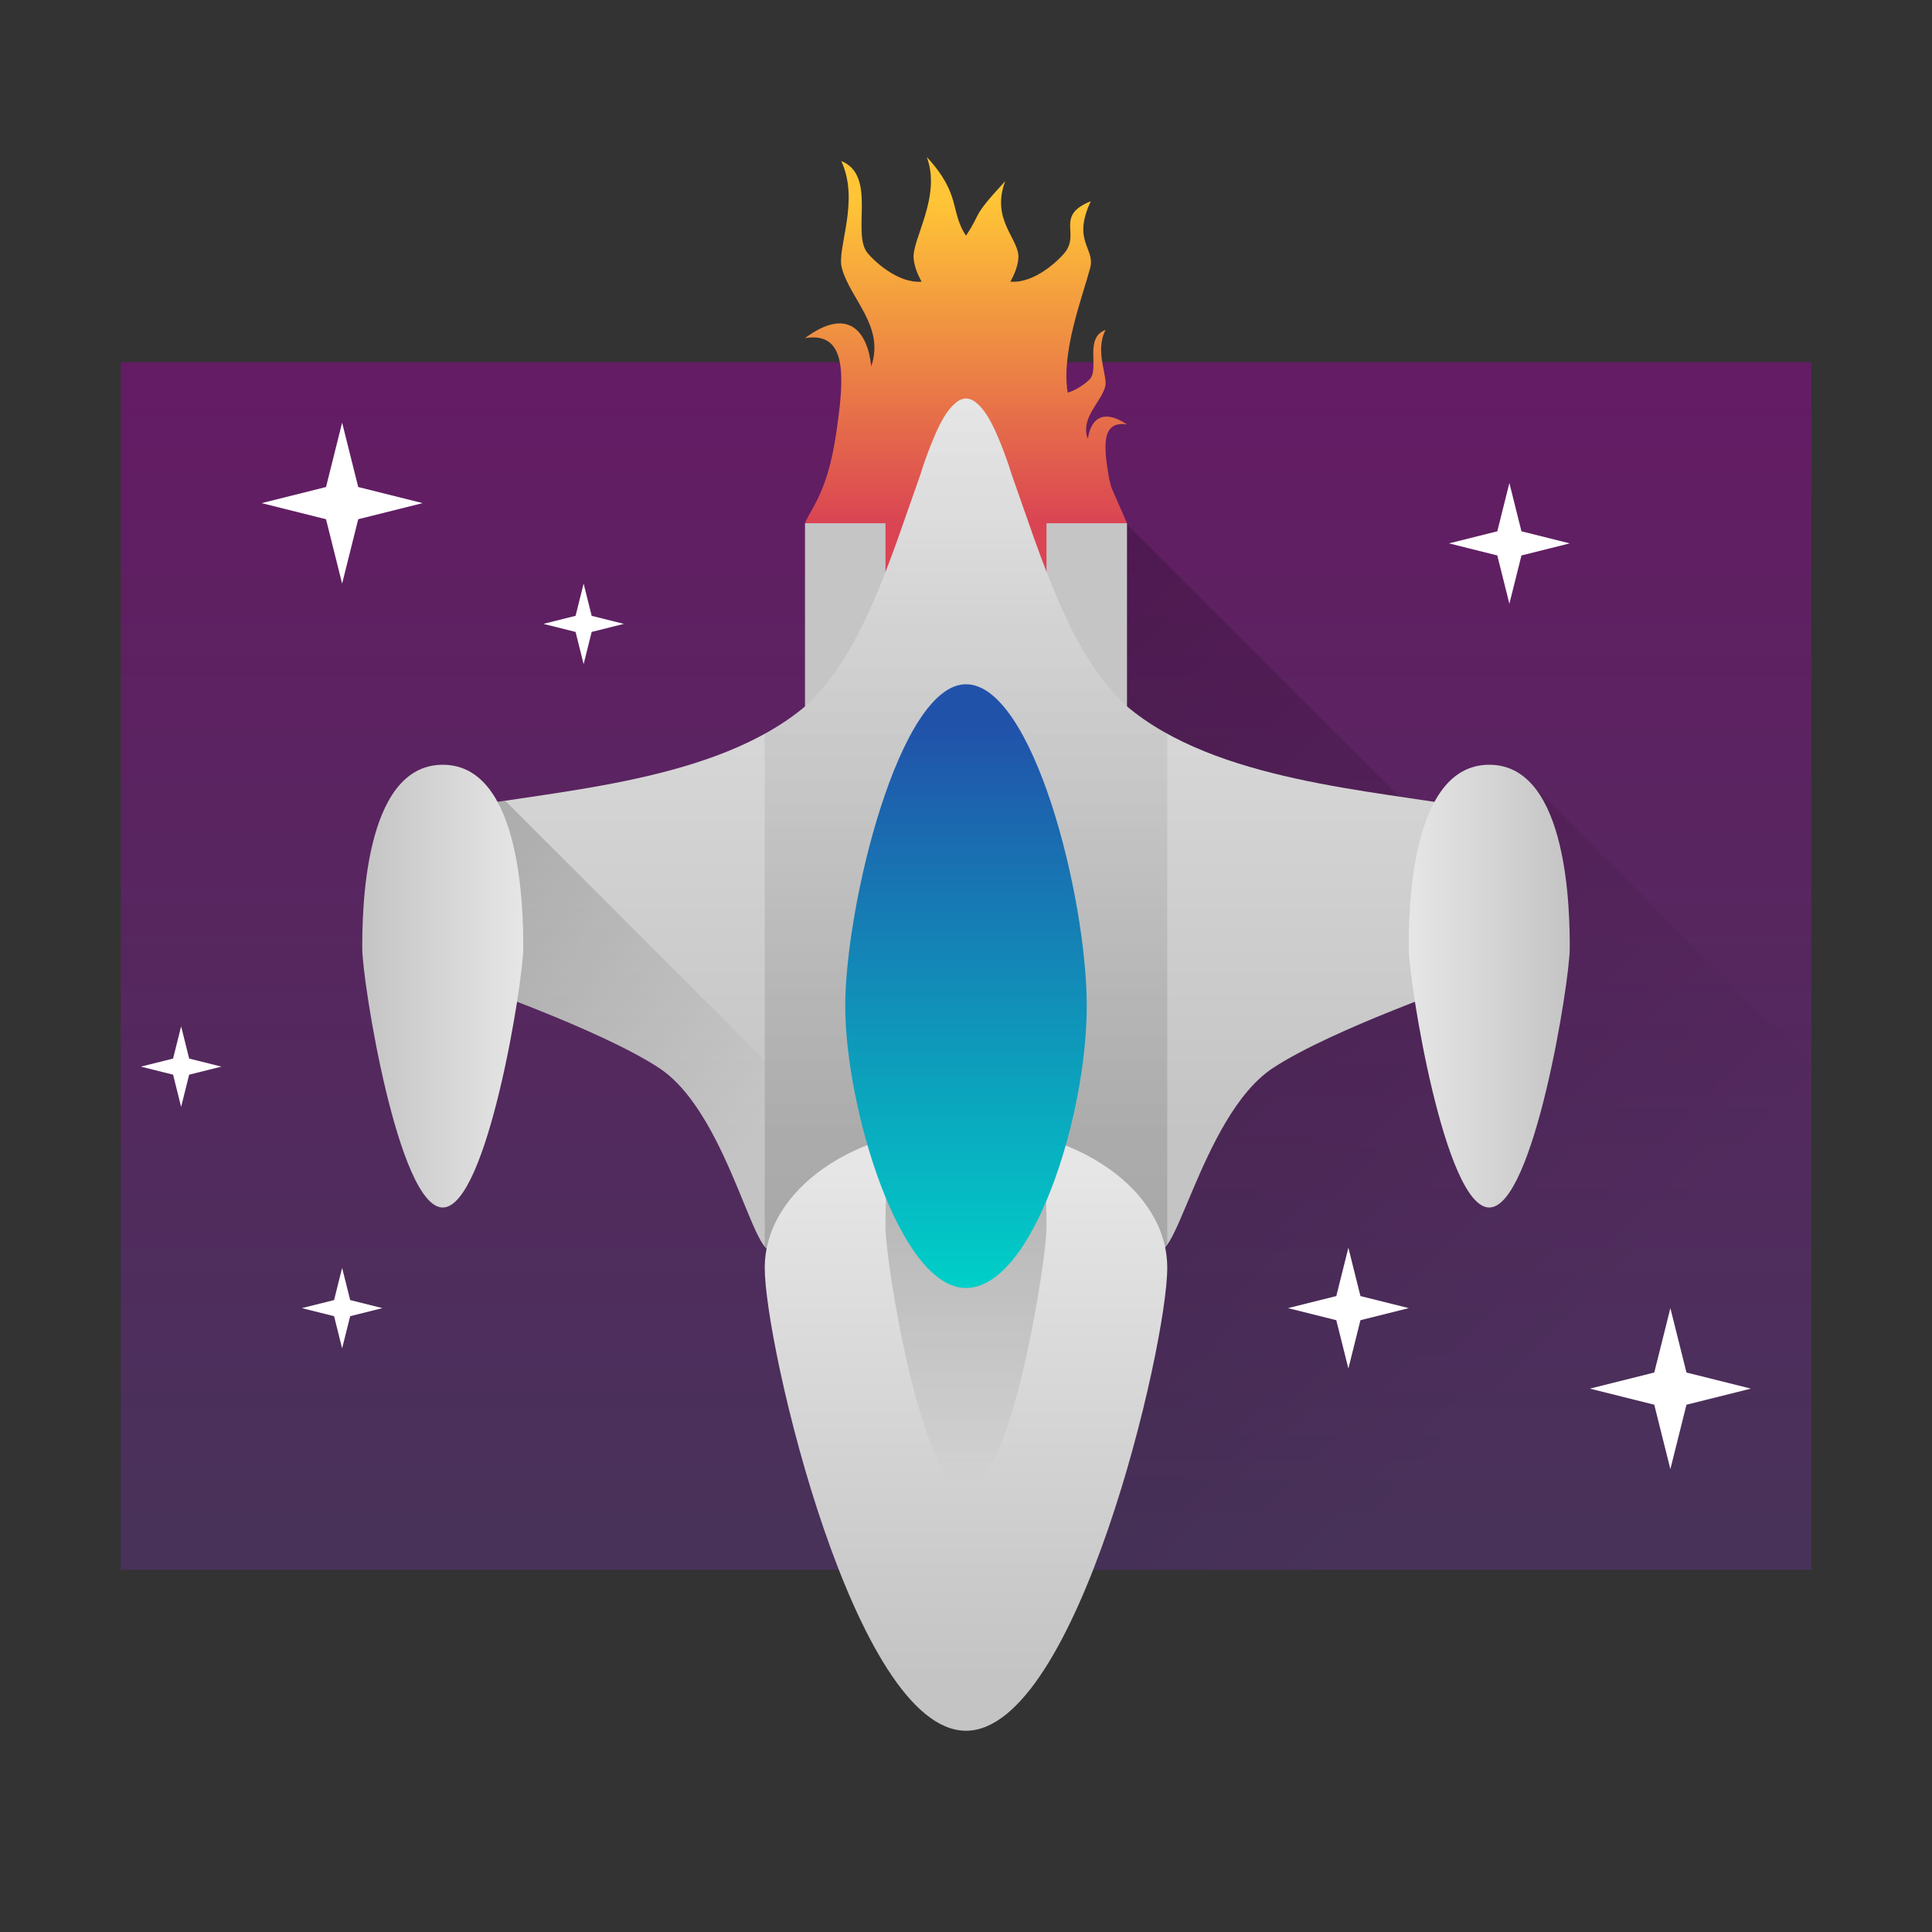 <?xml version="1.0" encoding="UTF-8" standalone="no"?>
<!-- Created with Inkscape (http://www.inkscape.org/) -->

<svg
   xmlns:dc="http://purl.org/dc/elements/1.1/"
   xmlns:cc="http://creativecommons.org/ns#"
   xmlns:rdf="http://www.w3.org/1999/02/22-rdf-syntax-ns#"
   xmlns:svg="http://www.w3.org/2000/svg"
   xmlns="http://www.w3.org/2000/svg"
   xmlns:xlink="http://www.w3.org/1999/xlink"
   xmlns:sodipodi="http://sodipodi.sourceforge.net/DTD/sodipodi-0.dtd"
   xmlns:inkscape="http://www.inkscape.org/namespaces/inkscape"
   version="1.1"
   id="svg13536"
   width="48"
   height="48"
   viewBox="0 0 48 48"
   sodipodi:docname="kspaceduel.svg"
   inkscape:version="0.92.3 (2405546, 2018-03-11)">
  <rect x="0" y="0" width="48" height="48" fill="#333333" stroke="none"/>
  <defs
     id="defs13540">
    <linearGradient
       inkscape:collect="always"
       id="linearGradient892">
      <stop
         style="stop-color:#000000;stop-opacity:1;"
         offset="0"
         id="stop888" />
      <stop
         style="stop-color:#000000;stop-opacity:0;"
         offset="1"
         id="stop890" />
    </linearGradient>
    <linearGradient
       inkscape:collect="always"
       id="linearGradient858">
      <stop
         style="stop-color:#48325a;stop-opacity:1"
         offset="0"
         id="stop854" />
      <stop
         style="stop-color:#641c64;stop-opacity:1"
         offset="1"
         id="stop856" />
    </linearGradient>
    <linearGradient
       inkscape:collect="always"
       id="linearGradient938">
      <stop
         style="stop-color:#000000;stop-opacity:1;"
         offset="0"
         id="stop934" />
      <stop
         style="stop-color:#000000;stop-opacity:0;"
         offset="1"
         id="stop936" />
    </linearGradient>
    <linearGradient
       inkscape:collect="always"
       id="linearGradient909">
      <stop
         style="stop-color:#000000;stop-opacity:1;"
         offset="0"
         id="stop905" />
      <stop
         style="stop-color:#000000;stop-opacity:0;"
         offset="1"
         id="stop907" />
    </linearGradient>
    <linearGradient
       inkscape:collect="always"
       id="linearGradient896">
      <stop
         style="stop-color:#000000;stop-opacity:1;"
         offset="0"
         id="stop892" />
      <stop
         style="stop-color:#000000;stop-opacity:0;"
         offset="1"
         id="stop894" />
    </linearGradient>
    <linearGradient
       inkscape:collect="always"
       id="linearGradient862">
      <stop
         style="stop-color:#2152aa;stop-opacity:1"
         offset="0"
         id="stop858" />
      <stop
         style="stop-color:#00cfc8;stop-opacity:1"
         offset="1"
         id="stop860" />
    </linearGradient>
    <linearGradient
       inkscape:collect="always"
       id="linearGradient842">
      <stop
         style="stop-color:#c4c4c4;stop-opacity:1"
         offset="0"
         id="stop838" />
      <stop
         style="stop-color:#e6e6e6;stop-opacity:1"
         offset="1"
         id="stop840" />
    </linearGradient>
    <linearGradient
       inkscape:collect="always"
       xlink:href="#linearGradient842"
       id="linearGradient844"
       x1="24"
       y1="28.203"
       x2="24"
       y2="9.9"
       gradientUnits="userSpaceOnUse" />
    <linearGradient
       inkscape:collect="always"
       xlink:href="#linearGradient842"
       id="linearGradient852"
       x1="9"
       y1="24.45"
       x2="13"
       y2="24.45"
       gradientUnits="userSpaceOnUse"
       gradientTransform="matrix(1,0,0,0.991,0,0.27)" />
    <linearGradient
       inkscape:collect="always"
       xlink:href="#linearGradient842"
       id="linearGradient856"
       gradientUnits="userSpaceOnUse"
       x1="9"
       y1="24.45"
       x2="13"
       y2="24.45"
       gradientTransform="matrix(-1,0,0,0.991,48,0.27)" />
    <linearGradient
       inkscape:collect="always"
       xlink:href="#linearGradient862"
       id="linearGradient864"
       x1="23.929"
       y1="18"
       x2="23.929"
       y2="31.948"
       gradientUnits="userSpaceOnUse" />
    <linearGradient
       inkscape:collect="always"
       xlink:href="#linearGradient842"
       id="linearGradient872"
       x1="24.356"
       y1="41.609"
       x2="24.356"
       y2="28.973"
       gradientUnits="userSpaceOnUse" />
    <linearGradient
       id="linearGradient4148">
      <stop
         style="stop-color:#da4453;stop-opacity:1"
         offset="0"
         id="stop2" />
      <stop
         style="stop-color:#ffc536;stop-opacity:1"
         offset="1"
         id="stop4" />
    </linearGradient>
    <linearGradient
       inkscape:collect="always"
       xlink:href="#linearGradient896"
       id="linearGradient898"
       x1="24.092"
       y1="26.094"
       x2="24.092"
       y2="36.806"
       gradientUnits="userSpaceOnUse" />
    <linearGradient
       inkscape:collect="always"
       xlink:href="#linearGradient909"
       id="linearGradient911"
       x1="24"
       y1="39.249"
       x2="24"
       y2="9.9"
       gradientUnits="userSpaceOnUse" />
    <linearGradient
       inkscape:collect="always"
       xlink:href="#linearGradient938"
       id="linearGradient942"
       x1="10"
       y1="21.115"
       x2="17.885"
       y2="29"
       gradientUnits="userSpaceOnUse" />
    <linearGradient
       inkscape:collect="always"
       xlink:href="#linearGradient4148"
       id="linearGradient884"
       x1="24"
       y1="13"
       x2="24"
       y2="5"
       gradientUnits="userSpaceOnUse" />
    <linearGradient
       inkscape:collect="always"
       xlink:href="#linearGradient858"
       id="linearGradient860"
       x1="27.711"
       y1="38.203"
       x2="27.711"
       y2="9.681"
       gradientUnits="userSpaceOnUse" />
    <linearGradient
       inkscape:collect="always"
       xlink:href="#linearGradient892"
       id="linearGradient894"
       x1="23.456"
       y1="15.254"
       x2="40.38"
       y2="32.179"
       gradientUnits="userSpaceOnUse" />
  </defs>
  <sodipodi:namedview
     pagecolor="#ffffff"
     bordercolor="#666666"
     borderopacity="1"
     objecttolerance="10"
     gridtolerance="10"
     guidetolerance="10"
     inkscape:pageopacity="0"
     inkscape:pageshadow="2"
     inkscape:window-width="1920"
     inkscape:window-height="1020"
     id="namedview13538"
     showgrid="false"
     inkscape:zoom="14.06"
     inkscape:cx="35.16419"
     inkscape:cy="22.087864"
     inkscape:window-x="0"
     inkscape:window-y="30"
     inkscape:window-maximized="1"
     inkscape:current-layer="svg13536">
    <inkscape:grid
       type="xygrid"
       id="grid913" />
  </sodipodi:namedview>
  <rect
     style="opacity:1;fill:url(#linearGradient860);fill-opacity:1;stroke:none;stroke-width:1.097;stroke-linecap:round;stroke-linejoin:round;stroke-miterlimit:4;stroke-dasharray:none;stroke-dashoffset:0;stroke-opacity:1;paint-order:normal"
     id="rect852"
     width="42"
     height="30"
     x="3"
     y="9" />
  <path
     style="opacity:0.2;fill:url(#linearGradient894);fill-opacity:1;stroke:none;stroke-width:1.099;stroke-linecap:round;stroke-linejoin:round;stroke-miterlimit:4;stroke-dasharray:none;stroke-dashoffset:0;stroke-opacity:1;paint-order:normal"
     d="M 27.959 12.988 L 19.473 21.473 L 25.66 27.66 L 20.043 33.279 L 25.764 39 L 45 39 L 45 26.439 L 37.922 19.361 L 35.957 20.988 L 27.959 12.988 z "
     id="rect877" />
  <path
     style="opacity:1;fill:url(#linearGradient884);fill-opacity:1;stroke:none;stroke-width:1.099;stroke-linecap:round;stroke-linejoin:round;stroke-miterlimit:4;stroke-dasharray:none;stroke-dashoffset:0;stroke-opacity:1;paint-order:normal"
     d="M 23.025 3.9 C 23.396 4.876 22.656 5.945 22.699 6.42 C 22.718 6.63 22.799 6.818 22.896 6.998 C 22.296 7.045 21.708 6.471 21.557 6.291 C 21.147 5.802 21.8 4.363 20.9 4 C 21.369 5 20.785 6.165 20.914 6.654 C 21.121 7.436 21.988 8.101 21.646 9.102 C 21.557 8.251 21.085 7.596 20 8.4 C 21.046 8.231 20.992 9.317 20.771 10.789 C 20.551 12.261 20.146 12.624 20 13 L 23.514 16.85 L 24 16.432 L 24.486 16.85 L 28 13 C 27.799 12.532 27.723 12.366 27.615 12.121 C 27.591 12.026 27.563 11.942 27.543 11.82 C 27.412 11.035 27.38 10.455 28 10.545 C 27.368 10.123 27.089 10.456 27.029 10.898 C 27.023 10.887 27.016 10.869 27.01 10.857 C 26.869 10.359 27.339 10.013 27.457 9.613 C 27.534 9.352 27.189 8.731 27.467 8.197 C 26.933 8.391 27.319 9.159 27.076 9.42 C 27.008 9.493 26.785 9.677 26.527 9.756 C 26.356 8.758 26.896 7.37 27.086 6.654 C 27.215 6.165 26.631 6 27.1 5 C 26.2 5.363 26.853 5.802 26.443 6.291 C 26.292 6.471 25.704 7.045 25.104 6.998 C 25.201 6.818 25.282 6.63 25.301 6.42 C 25.344 5.945 24.604 5.475 24.975 4.5 C 24.107 5.438 24.405 5.25 24 5.855 C 23.595 5.25 23.893 4.839 23.025 3.9 z "
     id="rect866" />
  <rect
     y="13"
     x="26"
     height="5"
     width="2"
     id="rect836"
     style="opacity:1;fill:#c5c5c5;fill-opacity:1;stroke:none;stroke-width:1.034;stroke-linecap:round;stroke-linejoin:round;stroke-miterlimit:4;stroke-dasharray:none;stroke-dashoffset:0;stroke-opacity:1;paint-order:normal" />
  <rect
     style="opacity:1;fill:#c5c5c5;fill-opacity:1;stroke:none;stroke-width:1.034;stroke-linecap:round;stroke-linejoin:round;stroke-miterlimit:4;stroke-dasharray:none;stroke-dashoffset:0;stroke-opacity:1;paint-order:normal"
     id="rect829"
     width="2"
     height="5"
     x="20"
     y="13" />
  <path
     style="opacity:1;fill:url(#linearGradient844);fill-opacity:1;stroke:none;stroke-width:1.099;stroke-linecap:round;stroke-linejoin:round;stroke-miterlimit:4;stroke-dasharray:none;stroke-dashoffset:0;stroke-opacity:1;paint-order:normal"
     d="m 24,9.9 c -0.075,0 -0.15,0.031 -0.223,0.08 -0.007,0.005 -0.014,0.016 -0.021,0.021 -0.069,0.051 -0.135,0.121 -0.201,0.209 -0.144,0.191 -0.28,0.474 -0.41,0.799 -0.095,0.237 -0.188,0.483 -0.273,0.766 -0.755,2.12 -1.447,4.477 -2.854,5.762 -2.216,1.88 -6.141,2.091 -8.605,2.541 v 4.281 c 0,0 3.482,1.201 4.961,2.174 1.827,1.202 2.46,5.43 2.927,4.357 0.374,-0.858 3.251,-2.358 4.7,-2.688 1.449,0.33 4.282,1.829 4.656,2.688 0.467,1.073 1.144,-3.155 2.971,-4.357 1.479,-0.973 4.961,-2.174 4.961,-2.174 v -4.281 c -2.464,-0.45 -6.389,-0.661 -8.605,-2.541 -1.406,-1.285 -2.099,-3.641 -2.854,-5.762 -0.086,-0.282 -0.179,-0.529 -0.273,-0.766 -0.13,-0.325 -0.267,-0.608 -0.41,-0.799 -0.066,-0.088 -0.133,-0.158 -0.201,-0.209 -0.007,-0.006 -0.014,-0.016 -0.021,-0.021 C 24.15,9.931 24.075,9.9 24,9.9 Z"
     id="rect817"
     inkscape:connector-curvature="0"
     sodipodi:nodetypes="scccsccccsscssccccscccs" />
  <path
     style="opacity:0.2;fill:url(#linearGradient911);fill-opacity:1;stroke:none;stroke-width:1.115;stroke-linecap:round;stroke-linejoin:round;stroke-miterlimit:4;stroke-dasharray:none;stroke-dashoffset:0;stroke-opacity:1;paint-order:normal"
     d="M 23.604 10.16 C 23.587 10.179 23.571 10.19 23.555 10.211 C 23.411 10.402 23.274 10.684 23.145 11.01 C 23.05 11.247 22.957 11.493 22.871 11.775 C 22.116 13.896 21.424 16.252 20.018 17.537 C 19.71 17.798 19.365 18.021 19 18.223 L 19 30.971 C 19.111 31.103 19.21 31.1 19.301 30.891 C 19.675 30.032 22.551 28.533 24 28.203 C 25.449 28.533 28.282 30.032 28.656 30.891 C 28.758 31.123 28.869 31.097 29 30.916 L 29 18.223 C 28.635 18.021 28.29 17.798 27.982 17.537 C 26.576 16.252 25.884 13.896 25.129 11.775 C 25.043 11.493 24.95 11.247 24.855 11.01 C 24.726 10.684 24.589 10.402 24.445 10.211 C 24.429 10.19 24.413 10.179 24.396 10.16 L 23.604 10.16 z "
     id="rect900" />
  <path
     style="opacity:1;fill:url(#linearGradient872);fill-opacity:1;stroke:none;stroke-width:1.107;stroke-linecap:round;stroke-linejoin:round;stroke-miterlimit:4;stroke-dasharray:none;stroke-dashoffset:0;stroke-opacity:1;paint-order:normal"
     d="M 29,31.5 C 29,33.433 26.761,43 24,43 21.239,43 19,33.433 19,31.5 19,29.567 21.239,28 24,28 c 2.761,0 5,1.567 5,3.5 z"
     id="path826"
     inkscape:connector-curvature="0"
     sodipodi:nodetypes="sssss" />
  <path
     sodipodi:nodetypes="ssszs"
     inkscape:connector-curvature="0"
     id="path854"
     d="M 35,23.559 C 35,24.38 35.895,30 37,30 38.105,30 39,24.38 39,23.559 39,22.738 38.988,19 37,19 c -1.988,0 -2,3.738 -2,4.559 z"
     style="opacity:1;fill:url(#linearGradient856);fill-opacity:1;stroke:none;stroke-width:1.175;stroke-linecap:round;stroke-linejoin:round;stroke-miterlimit:4;stroke-dasharray:none;stroke-dashoffset:0;stroke-opacity:1;paint-order:normal" />
  <path
     sodipodi:nodetypes="ssszs"
     inkscape:connector-curvature="0"
     id="path888"
     d="m 26,30.5 c 0,0.828 -0.895,6.5 -2,6.5 -1.105,0 -2,-5.672 -2,-6.5 0,-0.828 0.012,-4.6 2,-4.6 1.988,0 2,3.772 2,4.6 z"
     style="opacity:0.3;fill:url(#linearGradient898);fill-opacity:1;stroke:none;stroke-width:1.18;stroke-linecap:round;stroke-linejoin:round;stroke-miterlimit:4;stroke-dasharray:none;stroke-dashoffset:0;stroke-opacity:1;paint-order:normal" />
  <path
     style="opacity:0.2;fill:url(#linearGradient942);fill-opacity:1;stroke:none;stroke-width:0.819;stroke-linecap:round;stroke-linejoin:round;stroke-miterlimit:4;stroke-dasharray:none;stroke-dashoffset:0;stroke-opacity:1;paint-order:normal"
     d="M 12.557 19.9 C 12.169 19.958 11.752 20.016 11.412 20.078 L 11.412 22.527 L 11.482 22.615 L 11.412 23.055 L 11.412 24.359 C 11.412 24.359 14.894 25.56 16.373 26.533 C 17.847 27.503 18.541 30.406 19 30.943 L 19 26.344 L 12.557 19.9 z "
     id="rect915" />
  <path
     style="opacity:1;fill:url(#linearGradient852);fill-opacity:1;stroke:none;stroke-width:1.175;stroke-linecap:round;stroke-linejoin:round;stroke-miterlimit:4;stroke-dasharray:none;stroke-dashoffset:0;stroke-opacity:1;paint-order:normal"
     d="M 13,23.559 C 13,24.38 12.105,30 11,30 9.895,30 9,24.38 9,23.559 9,22.738 9.012,19 11,19 c 1.988,0 2,3.738 2,4.559 z"
     id="path814"
     inkscape:connector-curvature="0"
     sodipodi:nodetypes="ssszs" />
  <path
     style="opacity:1;fill:url(#linearGradient864);fill-opacity:1;stroke:none;stroke-width:1.278;stroke-linecap:round;stroke-linejoin:round;stroke-miterlimit:4;stroke-dasharray:none;stroke-dashoffset:0;stroke-opacity:1;paint-order:normal"
     d="m 27,25 c 0,2.745 -1.343,7 -3,7 -1.657,0 -3,-4.506 -3,-7 0,-2.494 1.343,-8 3,-8 1.657,0 3,5.255 3,8 z"
     id="path831"
     inkscape:connector-curvature="0"
     sodipodi:nodetypes="zszsz" />
  <path
     style="opacity:1;fill:#ffffff;fill-opacity:1;stroke:none;stroke-width:0.3;stroke-linecap:round;stroke-linejoin:round;stroke-miterlimit:4;stroke-dasharray:none;stroke-dashoffset:0;stroke-opacity:1;paint-order:normal"
     d="m 8.5,10.5 0.4,1.6 1.6,0.4 -1.6,0.4 -0.4,1.6 -0.4,-1.6 -1.6,-0.4 1.6,-0.4 z"
     id="path862"
     inkscape:connector-curvature="0"
     sodipodi:nodetypes="ccccccccc" />
  <path
     sodipodi:nodetypes="ccccccccc"
     inkscape:connector-curvature="0"
     id="path865"
     d="m 41.5,32.5 0.4,1.6 1.6,0.4 -1.6,0.4 -0.4,1.6 -0.4,-1.6 -1.6,-0.4 1.6,-0.4 z"
     style="opacity:1;fill:#ffffff;fill-opacity:1;stroke:none;stroke-width:0.3;stroke-linecap:round;stroke-linejoin:round;stroke-miterlimit:4;stroke-dasharray:none;stroke-dashoffset:0;stroke-opacity:1;paint-order:normal" />
  <path
     style="opacity:1;fill:#ffffff;fill-opacity:1;stroke:none;stroke-width:0.225;stroke-linecap:round;stroke-linejoin:round;stroke-miterlimit:4;stroke-dasharray:none;stroke-dashoffset:0;stroke-opacity:1;paint-order:normal"
     d="m 33.5,31 0.3,1.2 1.2,0.3 -1.2,0.3 -0.3,1.2 -0.3,-1.2 -1.2,-0.3 1.2,-0.3 z"
     id="path867"
     inkscape:connector-curvature="0"
     sodipodi:nodetypes="ccccccccc" />
  <path
     sodipodi:nodetypes="ccccccccc"
     inkscape:connector-curvature="0"
     id="path869"
     d="m 37.5,12 0.3,1.2 1.2,0.3 -1.2,0.3 -0.3,1.2 -0.3,-1.2 -1.2,-0.3 1.2,-0.3 z"
     style="opacity:1;fill:#ffffff;fill-opacity:1;stroke:none;stroke-width:0.225;stroke-linecap:round;stroke-linejoin:round;stroke-miterlimit:4;stroke-dasharray:none;stroke-dashoffset:0;stroke-opacity:1;paint-order:normal" />
  <path
     style="opacity:1;fill:#ffffff;fill-opacity:1;stroke:none;stroke-width:0.15;stroke-linecap:round;stroke-linejoin:round;stroke-miterlimit:4;stroke-dasharray:none;stroke-dashoffset:0;stroke-opacity:1;paint-order:normal"
     d="M 4.5,25.5 4.7,26.3 5.5,26.5 4.7,26.7 4.5,27.5 4.3,26.7 3.5,26.5 4.3,26.3 Z"
     id="path871"
     inkscape:connector-curvature="0"
     sodipodi:nodetypes="ccccccccc" />
  <path
     sodipodi:nodetypes="ccccccccc"
     inkscape:connector-curvature="0"
     id="path873"
     d="M 8.5,31.5 8.7,32.3 9.5,32.5 8.7,32.7 8.5,33.5 8.3,32.7 7.5,32.5 8.3,32.3 Z"
     style="opacity:1;fill:#ffffff;fill-opacity:1;stroke:none;stroke-width:0.15;stroke-linecap:round;stroke-linejoin:round;stroke-miterlimit:4;stroke-dasharray:none;stroke-dashoffset:0;stroke-opacity:1;paint-order:normal" />
  <path
     style="opacity:1;fill:#ffffff;fill-opacity:1;stroke:none;stroke-width:0.15;stroke-linecap:round;stroke-linejoin:round;stroke-miterlimit:4;stroke-dasharray:none;stroke-dashoffset:0;stroke-opacity:1;paint-order:normal"
     d="m 14.5,14.5 0.2,0.8 0.8,0.2 -0.8,0.2 -0.2,0.8 -0.2,-0.8 -0.8,-0.2 0.8,-0.2 z"
     id="path875"
     inkscape:connector-curvature="0"
     sodipodi:nodetypes="ccccccccc" />
</svg>
